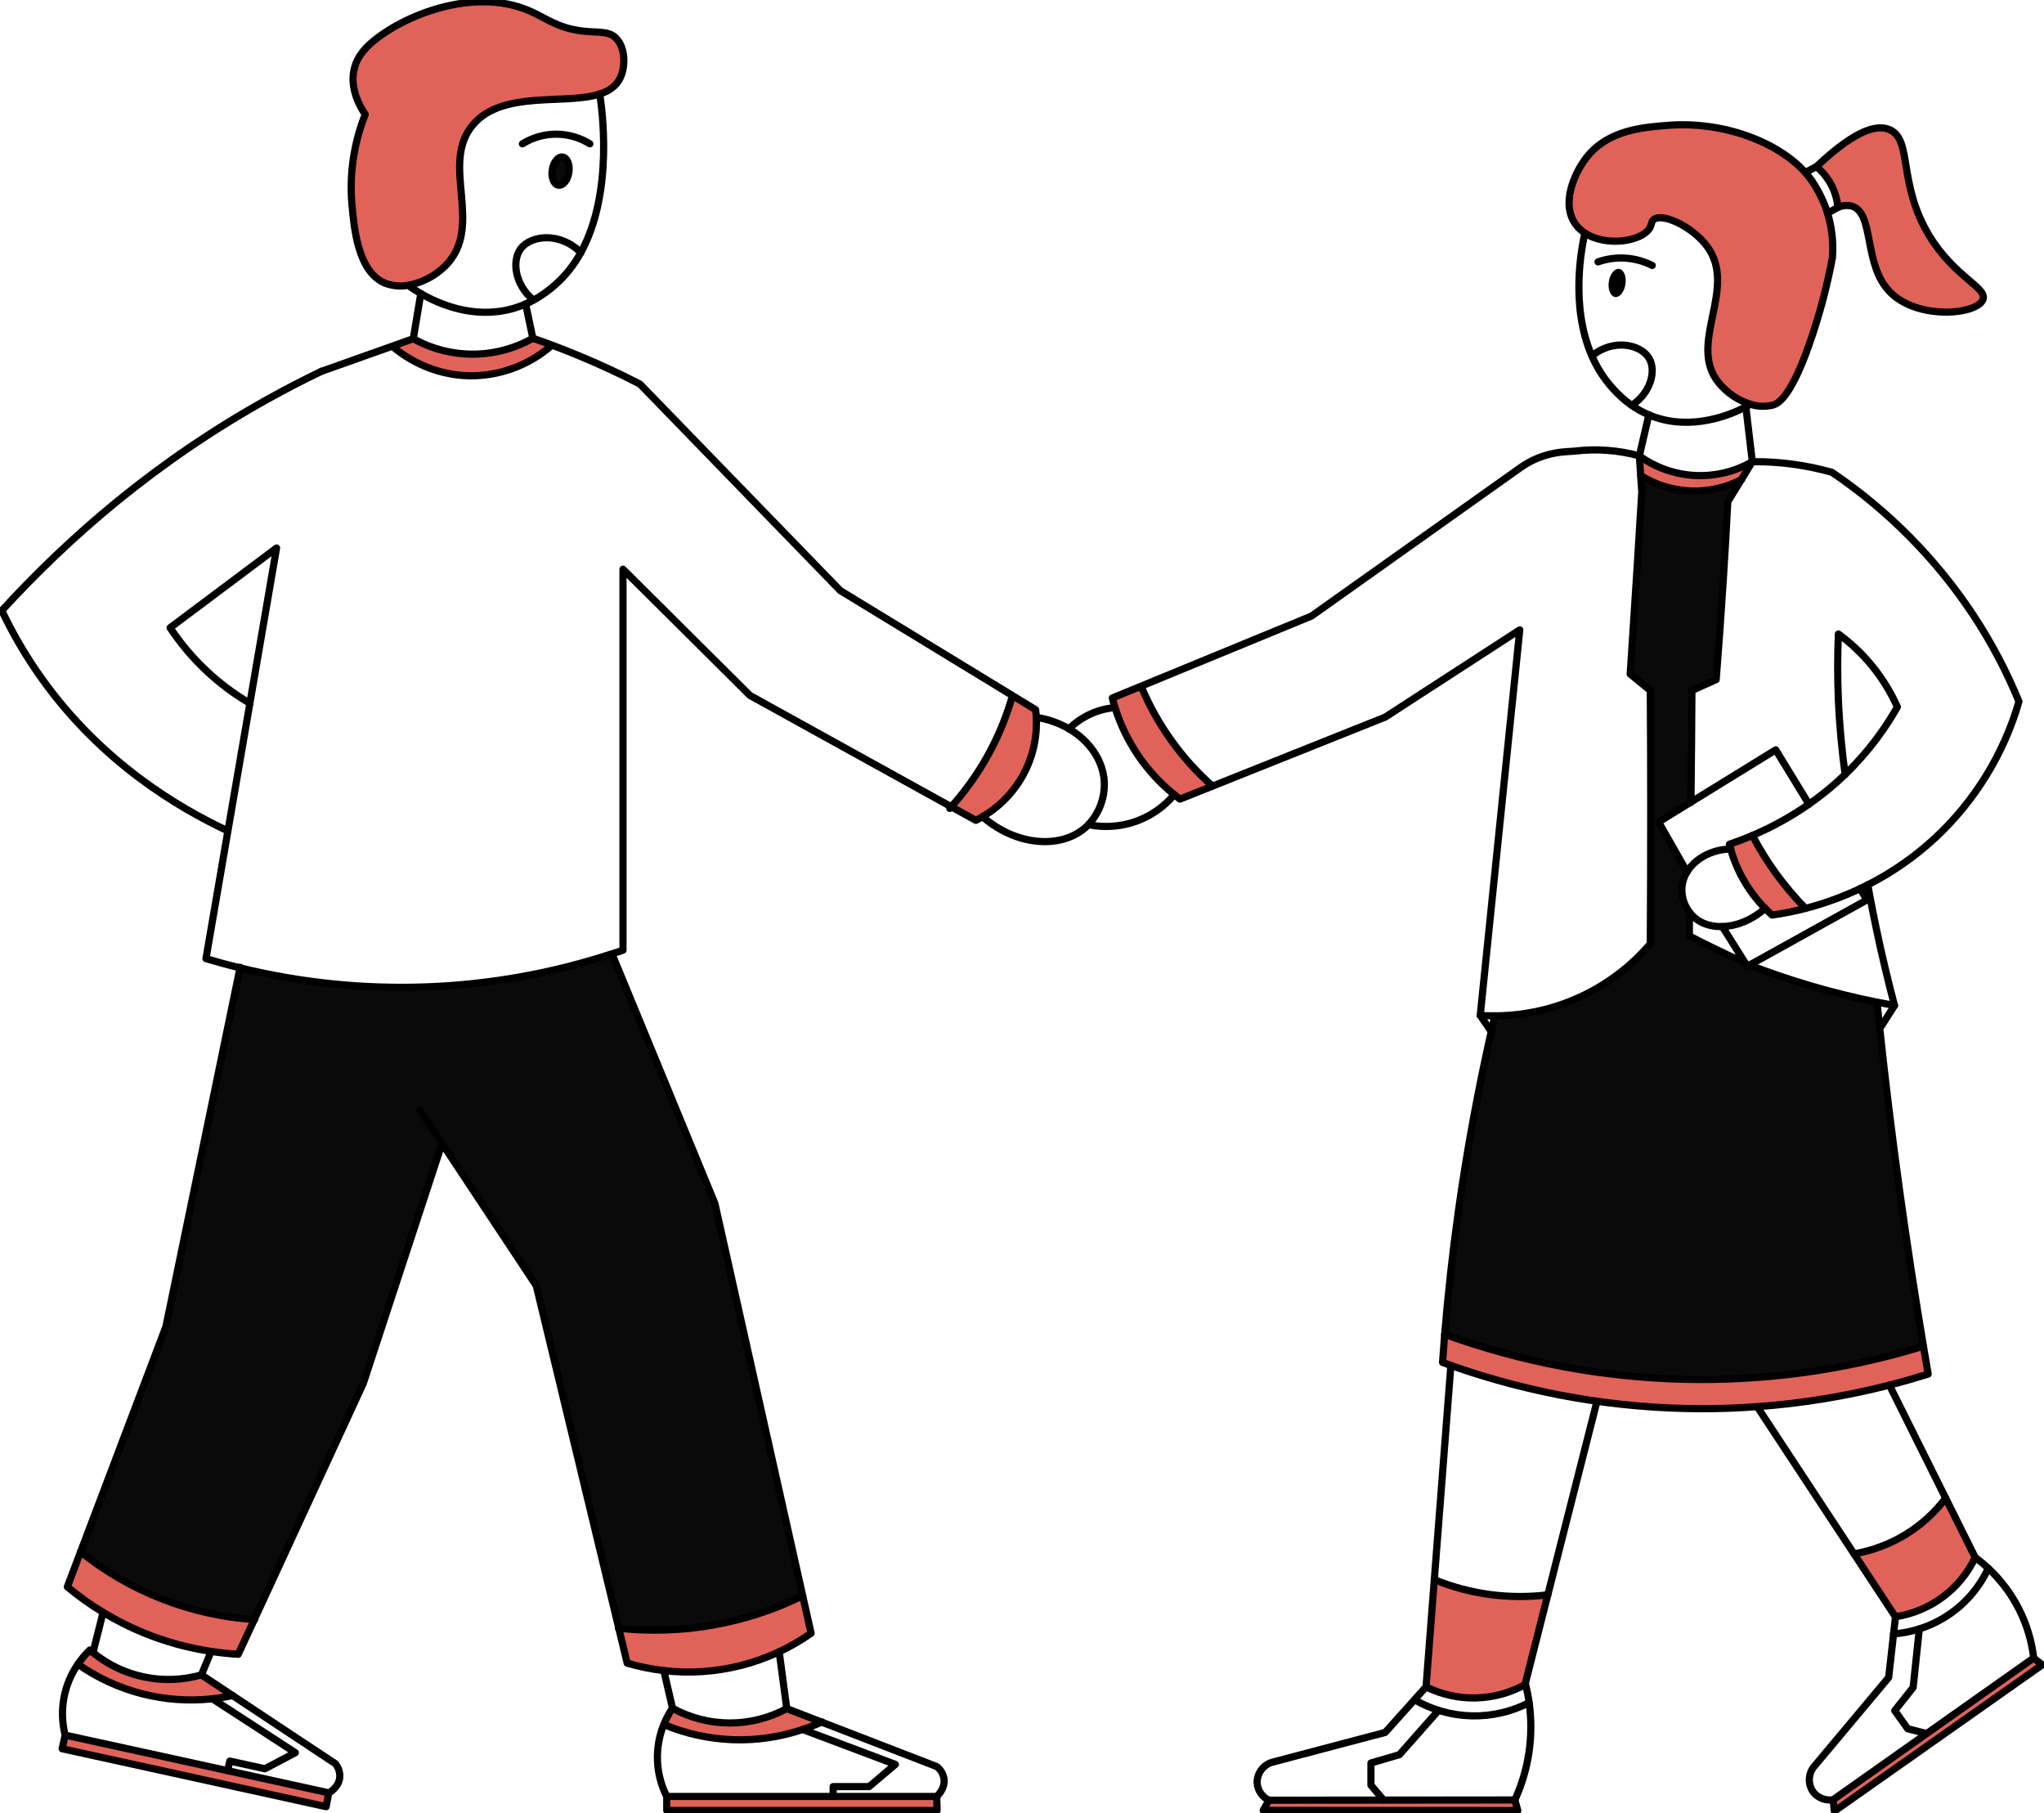 <svg width="106" height="94" viewBox="0 0 106 94" fill="none" xmlns="http://www.w3.org/2000/svg">
<g clip-path="url(#clip0_910_15259)">
<path d="M105.906 86.32C102.314 88.85 98.721 91.38 95.128 93.911C95.106 93.712 95.084 93.512 95.062 93.313L99.909 89.889L105.463 85.965L105.906 86.32Z" fill="#E16259"/>
<path d="M100.051 12.223C101.371 14.39 103.076 14.914 102.832 15.534C102.515 16.325 99.431 16.605 98 15.13C96.61 13.694 97.216 11.034 96.031 10.686C95.791 10.627 95.539 10.651 95.315 10.753C95.279 10.345 95.163 9.948 94.972 9.585C94.781 9.223 94.52 8.901 94.203 8.64C96.377 6.579 97.437 6.475 98.002 6.726C99.188 7.254 98.407 9.523 100.051 12.223Z" fill="#E16259"/>
<path d="M100.902 77.677C101.413 78.702 101.923 79.727 102.433 80.751C102.049 81.561 101.472 82.265 100.751 82.802C100.029 83.338 99.187 83.69 98.297 83.827L96.149 80.564C98.046 80.241 99.746 79.208 100.901 77.677H100.902Z" fill="#E16259"/>
<path d="M99.743 69.799C99.823 70.282 99.905 70.763 99.989 71.241C99.379 71.432 98.709 71.626 97.981 71.812C95.734 72.389 93.439 72.764 91.124 72.932C90.197 73 89.237 73.038 88.238 73.037C83.809 73.029 79.414 72.271 75.241 70.795L74.807 70.638C74.841 70.158 74.877 69.672 74.917 69.181C82.903 72.078 91.622 72.295 99.743 69.799Z" fill="#E16259"/>
<path d="M77.333 53.481C77.395 53.208 77.457 52.937 77.519 52.667C79.054 52.66 80.569 52.323 81.961 51.678C83.352 51.033 84.587 50.097 85.581 48.933C85.597 46.639 85.604 44.333 85.603 42.013C85.603 39.931 85.596 37.86 85.581 35.799L84.539 34.944C84.663 33.082 84.784 31.221 84.901 29.361C84.982 28.07 85.062 26.779 85.14 25.489C85.12 25.212 85.101 24.936 85.082 24.659C85.857 25.143 86.745 25.418 87.659 25.456C88.573 25.494 89.481 25.293 90.293 24.875L89.597 26.01C89.528 27.34 89.451 28.683 89.365 30.039C89.254 31.792 89.131 33.523 88.994 35.233L87.743 35.798C87.737 36.698 87.731 37.602 87.724 38.508C87.716 39.535 87.705 40.56 87.693 41.582L86.013 42.62L87.483 45.202C87.35 45.413 87.263 45.65 87.228 45.897C87.165 46.397 87.304 46.901 87.613 47.301C87.613 47.71 87.613 48.119 87.613 48.528C88.022 48.74 88.442 48.951 88.872 49.16C89.428 49.431 89.973 49.687 90.507 49.926L90.616 50.099L90.734 50.034C91.673 50.399 92.692 50.752 93.792 51.078C95.038 51.447 96.227 51.735 97.341 51.959C97.382 52.373 97.425 52.788 97.471 53.204C97.766 55.984 98.115 58.834 98.517 61.754C98.897 64.507 99.308 67.187 99.749 69.795C91.627 72.291 82.909 72.074 74.923 69.177C75.092 67.142 75.322 65.013 75.632 62.805C76.094 59.475 76.681 56.357 77.333 53.481Z" fill="#0A0A0A"/>
<path d="M90.78 20.962C90.131 20.76 89.556 20.372 89.127 19.848C87.485 17.82 90.138 14.962 88.528 12.78C87.778 11.766 86.229 11.028 85.764 11.383C85.621 11.491 85.665 11.639 85.547 11.835C85.129 12.528 83.287 12.811 82.191 12.089C82.013 11.975 81.856 11.831 81.728 11.663C80.918 10.594 81.642 8.961 82.292 8.144C83.404 6.744 85.206 6.603 86.48 6.504C89.388 6.276 92.225 7.385 93.615 8.946C93.734 9.078 93.845 9.218 93.946 9.364C94.215 9.765 94.442 10.192 94.623 10.638C94.679 10.783 94.728 10.926 94.77 11.066C94.993 11.807 95.078 12.582 95.02 13.353C94.771 14.696 94.43 16.021 94.001 17.318C92.912 20.637 92.189 20.936 91.934 21.005C91.553 21.099 91.153 21.084 90.78 20.962Z" fill="#E16259"/>
<path d="M93.627 47.094C93.058 47.242 92.482 47.357 91.9 47.438C91.789 47.339 91.667 47.224 91.538 47.094C91.105 46.653 90.731 46.16 90.426 45.624C90.136 45.118 89.91 44.578 89.753 44.016C89.729 43.929 89.707 43.847 89.688 43.767C90.039 43.648 90.441 43.499 90.879 43.312C91.602 44.7 92.528 45.974 93.628 47.092L93.627 47.094Z" fill="#E16259"/>
<path d="M85.015 23.636C85.857 24.245 86.859 24.598 87.899 24.652C88.939 24.705 89.972 24.457 90.874 23.937L90.298 24.874C89.486 25.292 88.578 25.493 87.664 25.455C86.75 25.417 85.862 25.142 85.087 24.658C85.062 24.317 85.038 23.976 85.015 23.636Z" fill="#E16259"/>
<path d="M80.268 82.688C79.874 84.242 79.479 85.795 79.085 87.347C78.303 87.779 77.427 88.015 76.533 88.035C75.639 88.055 74.753 87.858 73.953 87.461L74.382 81.903C76.243 82.664 78.271 82.934 80.268 82.688Z" fill="#E16259"/>
<path d="M78.558 93.327L78.713 93.873C74.313 93.869 69.911 93.866 65.509 93.864L65.802 93.339C67.784 93.339 69.766 93.337 71.747 93.333L78.558 93.327Z" fill="#E16259"/>
<path d="M57.824 36.686C57.769 36.507 57.722 36.341 57.684 36.191L59.176 35.577L59.184 35.595C60.01 37.569 61.272 39.334 62.876 40.758L61.191 41.431C61.099 41.36 60.998 41.284 60.895 41.201C59.447 40.029 58.379 38.458 57.824 36.684V36.686Z" fill="#E16259"/>
<path d="M53.741 37.197C53.794 38.227 53.562 39.251 53.071 40.158C52.579 41.066 51.846 41.822 50.953 42.344C50.812 42.428 50.693 42.49 50.606 42.534C50.182 42.298 49.757 42.064 49.332 41.83C50.782 40.218 51.852 38.303 52.462 36.227L52.549 36.087L53.712 36.796C53.721 36.904 53.733 37.036 53.741 37.197Z" fill="#E16259"/>
<path d="M48.577 93.143C48.583 93.385 48.59 93.628 48.597 93.87H34.577V93.143H48.577Z" fill="#E16259"/>
<path d="M41.627 82.738C41.773 83.387 41.919 84.035 42.063 84.684C39.843 86.243 37.123 86.932 34.424 86.62C33.781 86.546 33.146 86.416 32.525 86.232C32.38 85.63 32.235 85.029 32.091 84.426C35.366 84.781 38.675 84.196 41.627 82.742V82.738Z" fill="#E16259"/>
<path d="M22.925 59.285C21.562 63.432 20.201 67.578 18.841 71.723L13.188 83.972C9.894 83.749 6.75 82.522 4.182 80.458C5.653 76.567 7.126 72.677 8.603 68.788C9.885 62.587 11.167 56.386 12.447 50.186C18.821 51.748 25.508 51.495 31.743 49.455L31.753 49.487L37.077 62.394C38.594 69.174 40.113 75.955 41.631 82.737C38.679 84.191 35.37 84.775 32.094 84.421C30.667 78.499 29.241 72.577 27.814 66.655L22.925 59.285Z" fill="#0A0A0A"/>
<path d="M34.875 88.562C35.782 89.062 36.801 89.326 37.837 89.329C38.874 89.333 39.895 89.076 40.806 88.584C41.41 88.818 42.014 89.051 42.618 89.284C42.297 89.431 41.968 89.56 41.632 89.671C39.28 90.465 36.717 90.373 34.429 89.413C34.547 89.115 34.697 88.83 34.875 88.562Z" fill="#E16259"/>
<path d="M31.099 4.872C29.317 5.447 26.078 4.659 24.536 6.45C22.761 8.51 25.175 11.726 23.07 13.802C22.581 14.281 21.968 14.614 21.298 14.766C20.861 14.871 20.403 14.844 19.982 14.688C18.563 14.115 18.36 11.83 18.248 10.569C18.117 8.992 18.354 7.406 18.94 5.935C18.699 5.576 18.088 4.564 18.391 3.486C18.538 2.965 18.855 2.577 19.253 2.227C20.829 0.839 24.514 -0.696 27.439 0.554C28.293 0.923 28.874 1.434 30.146 1.601C31.012 1.714 31.54 1.58 31.938 1.969C32.414 2.43 32.461 3.395 32.177 4.012C31.968 4.452 31.59 4.715 31.099 4.872Z" fill="#E16259"/>
<path d="M29.18 8.14C29.418 8.175 29.562 8.53 29.503 8.932C29.443 9.334 29.2 9.632 28.962 9.597C28.724 9.562 28.579 9.206 28.639 8.804C28.699 8.402 28.941 8.107 29.18 8.14Z" fill="#0A0A0A"/>
<path d="M28.605 17.886L28.593 17.919C27.487 18.882 26.081 19.433 24.612 19.48C22.285 19.54 20.729 18.281 20.368 17.973L20.357 17.942L21.433 17.558C22.38 18.087 23.45 18.363 24.536 18.359C25.623 18.355 26.69 18.071 27.633 17.535C27.952 17.648 28.276 17.763 28.605 17.886Z" fill="#E16259"/>
<path d="M17.051 92.958C17.004 93.197 16.959 93.435 16.912 93.674L3.222 90.67L3.38 89.961C6.189 90.576 8.998 91.19 11.806 91.805L17.051 92.958Z" fill="#E16259"/>
<path d="M13.185 83.972C12.909 84.572 12.631 85.172 12.351 85.771C11.945 85.748 11.472 85.704 10.946 85.623C9.747 85.443 8.574 85.12 7.453 84.66C6.018 84.072 4.682 83.267 3.492 82.275C3.722 81.671 3.951 81.066 4.179 80.46C6.747 82.525 9.892 83.752 13.185 83.975V83.972Z" fill="#E16259"/>
<path d="M4.821 85.684C5.594 86.316 6.51 86.751 7.49 86.952C8.47 87.154 9.484 87.115 10.446 86.84L12.063 87.913C11.785 87.971 11.428 88.034 11.016 88.079C8.547 88.348 6.065 87.71 4.038 86.284C4.219 86.017 4.428 85.77 4.66 85.546C4.71 85.59 4.761 85.635 4.821 85.684Z" fill="#E16259"/>
<path d="M31.749 49.487L37.073 62.394C38.591 69.174 40.109 75.955 41.627 82.737C41.773 83.385 41.919 84.033 42.063 84.682C39.843 86.241 37.123 86.93 34.424 86.618C33.781 86.544 33.146 86.415 32.525 86.23C32.38 85.629 32.235 85.027 32.091 84.425C30.664 78.502 29.237 72.58 27.81 66.659L22.925 59.283C22.538 58.703 22.153 58.121 21.768 57.539" stroke="black" stroke-width="0.372" stroke-linecap="round" stroke-linejoin="round"/>
<path d="M22.925 59.285C21.563 63.432 20.201 67.578 18.841 71.723L13.188 83.972C12.912 84.573 12.634 85.172 12.354 85.772C11.948 85.748 11.475 85.704 10.949 85.623C9.749 85.443 8.575 85.12 7.453 84.661C6.018 84.072 4.682 83.267 3.492 82.276C3.722 81.671 3.951 81.066 4.179 80.46C5.652 76.568 7.126 72.677 8.603 68.788C9.885 62.587 11.167 56.386 12.447 50.186L12.456 50.149" stroke="black" stroke-width="0.372" stroke-linecap="round" stroke-linejoin="round"/>
<path d="M12.958 36.466L14.342 28.413L8.822 32.548C9.883 34.151 11.298 35.491 12.958 36.466V36.466Z" stroke="black" stroke-width="0.372" stroke-linecap="round" stroke-linejoin="round"/>
<path d="M16.665 19.255C17.896 18.818 19.126 18.381 20.356 17.945L21.432 17.561C22.38 18.09 23.449 18.366 24.535 18.362C25.622 18.358 26.689 18.074 27.632 17.538C27.951 17.648 28.275 17.763 28.605 17.886C29.053 18.053 29.511 18.233 29.978 18.427C31.142 18.906 32.213 19.411 33.19 19.916C36.65 23.485 40.112 27.053 43.576 30.621L52.544 36.088L53.707 36.798C53.72 36.901 53.733 37.036 53.74 37.197C53.793 38.227 53.561 39.251 53.07 40.158C52.578 41.066 51.846 41.822 50.953 42.344C50.812 42.428 50.693 42.49 50.606 42.533C50.182 42.298 49.757 42.064 49.332 41.83C45.852 39.905 42.373 37.981 38.894 36.059L32.308 29.513V49.266C32.122 49.329 31.937 49.392 31.743 49.45C25.508 51.49 18.821 51.743 12.447 50.181C11.805 50.026 11.216 49.863 10.681 49.703C11.06 47.494 11.44 45.285 11.82 43.076C12.201 40.867 12.58 38.663 12.958 36.466" stroke="black" stroke-width="0.372" stroke-linecap="round" stroke-linejoin="round"/>
<path d="M11.816 43.081C9.236 41.873 5.278 39.532 2.178 35.198C1.379 34.082 0.681 32.898 0.094 31.659C3.549 27.879 8.069 23.925 13.894 20.688C14.827 20.169 15.751 19.691 16.667 19.253" stroke="black" stroke-width="0.372" stroke-linecap="round" stroke-linejoin="round"/>
<path d="M4.178 80.458C6.746 82.522 9.891 83.749 13.184 83.972H13.207" stroke="black" stroke-width="0.372" stroke-linecap="round" stroke-linejoin="round"/>
<path d="M32.073 84.421H32.091C35.366 84.775 38.675 84.191 41.628 82.737" stroke="black" stroke-width="0.372" stroke-linecap="round" stroke-linejoin="round"/>
<path d="M52.459 36.228C51.848 38.305 50.778 40.219 49.328 41.832L49.254 41.914" stroke="black" stroke-width="0.372" stroke-linecap="round" stroke-linejoin="round"/>
<path d="M77.521 52.669C77.459 52.938 77.397 53.21 77.335 53.483C76.686 56.363 76.095 59.476 75.628 62.811C75.319 65.019 75.088 67.144 74.919 69.183C74.879 69.675 74.842 70.16 74.809 70.64L75.243 70.796C79.416 72.273 83.813 73.031 88.243 73.039C89.242 73.039 90.205 73.002 91.128 72.933C93.443 72.766 95.738 72.391 97.986 71.814C98.713 71.63 99.383 71.433 99.994 71.243C99.911 70.765 99.829 70.284 99.748 69.801C99.309 67.194 98.898 64.513 98.516 61.76C98.112 58.841 97.764 55.991 97.47 53.209C97.425 52.793 97.382 52.378 97.34 51.964" stroke="black" stroke-width="0.372" stroke-linecap="round" stroke-linejoin="round"/>
<path d="M85.015 23.636C83.923 23.338 82.782 23.254 81.658 23.39C81.328 23.431 80.101 23.356 78.837 24.254L68.017 31.939L59.176 35.577L57.684 36.191C57.722 36.341 57.769 36.507 57.824 36.686C58.379 38.459 59.447 40.031 60.895 41.203C60.998 41.286 61.097 41.362 61.191 41.433L62.876 40.76L71.836 37.181L78.814 32.657C78.13 39.319 77.446 45.983 76.763 52.648C76.977 52.663 77.231 52.672 77.521 52.67C79.056 52.663 80.571 52.325 81.963 51.681C83.354 51.036 84.589 50.1 85.583 48.935C85.598 46.642 85.606 44.336 85.605 42.015C85.605 39.934 85.598 37.862 85.583 35.801L84.541 34.947C84.665 33.085 84.785 31.224 84.903 29.364C84.984 28.073 85.064 26.782 85.142 25.491C85.121 25.215 85.103 24.938 85.084 24.662C85.061 24.318 85.038 23.976 85.015 23.636Z" stroke="black" stroke-width="0.372" stroke-linecap="round" stroke-linejoin="round"/>
<path d="M95.686 40.15C95.871 39.977 96.047 39.794 96.226 39.605C97.064 38.711 97.792 37.721 98.395 36.655C97.726 35.15 96.671 33.845 95.337 32.871C95.292 33.929 95.285 35.073 95.337 36.291C95.397 37.685 95.527 38.975 95.686 40.15Z" stroke="black" stroke-width="0.372" stroke-linecap="round" stroke-linejoin="round"/>
<path d="M87.692 41.606V41.584C87.704 40.563 87.714 39.538 87.723 38.51C87.731 37.605 87.737 36.701 87.742 35.8L89 35.233C89.135 33.524 89.258 31.793 89.37 30.04C89.457 28.684 89.535 27.34 89.602 26.011L90.3 24.875L90.875 23.938C92.272 23.924 93.664 24.111 95.007 24.491C97.909 26.457 100.396 28.968 102.328 31.883C103.263 33.3 104.057 34.804 104.701 36.373C103.918 39.091 102.406 41.545 100.328 43.472C99.288 44.429 98.12 45.24 96.858 45.881C96.723 45.949 96.59 46.015 96.457 46.077C95.547 46.507 94.599 46.849 93.625 47.101C93.056 47.248 92.48 47.363 91.898 47.445C91.787 47.345 91.665 47.23 91.536 47.1C91.103 46.66 90.73 46.166 90.424 45.63C90.134 45.124 89.908 44.584 89.751 44.022C89.727 43.936 89.705 43.853 89.686 43.773C90.038 43.654 90.439 43.505 90.877 43.318C91.908 42.88 92.89 42.337 93.808 41.697C94.474 41.233 95.101 40.718 95.685 40.156" stroke="black" stroke-width="0.372" stroke-linecap="round" stroke-linejoin="round"/>
<path d="M90.505 49.927C89.97 49.689 89.423 49.433 88.869 49.162C88.436 48.953 88.017 48.742 87.611 48.53C87.611 48.121 87.611 47.712 87.611 47.303" stroke="black" stroke-width="0.372" stroke-linecap="round" stroke-linejoin="round"/>
<path d="M96.86 45.875C96.904 46.123 96.953 46.373 96.999 46.625C97.092 47.117 97.191 47.613 97.296 48.114C97.589 49.511 97.91 50.851 98.248 52.132C97.95 52.08 97.645 52.022 97.335 51.96C96.223 51.736 95.032 51.45 93.786 51.079C92.689 50.753 91.67 50.4 90.728 50.035" stroke="black" stroke-width="0.372" stroke-linecap="round" stroke-linejoin="round"/>
<path d="M98.248 52.133C98.021 52.487 97.795 52.842 97.57 53.197" stroke="black" stroke-width="0.372" stroke-linecap="round" stroke-linejoin="round"/>
<path d="M76.763 52.645C76.948 52.922 77.143 53.199 77.333 53.482L77.368 53.532" stroke="black" stroke-width="0.372" stroke-linecap="round" stroke-linejoin="round"/>
<path d="M59.184 35.595C60.01 37.569 61.272 39.334 62.876 40.758" stroke="black" stroke-width="0.372" stroke-linecap="round" stroke-linejoin="round"/>
<path d="M90.878 43.313C91.601 44.701 92.528 45.975 93.627 47.093" stroke="black" stroke-width="0.372" stroke-linecap="round" stroke-linejoin="round"/>
<path d="M79.072 87.393C79.076 87.377 79.08 87.362 79.085 87.347C79.478 85.793 79.872 84.24 80.268 82.688C81.117 79.346 81.966 76.004 82.816 72.662" stroke="black" stroke-width="0.372" stroke-linecap="round" stroke-linejoin="round"/>
<path d="M75.241 70.796C74.954 74.498 74.668 78.2 74.382 81.903L73.953 87.461" stroke="black" stroke-width="0.372" stroke-linecap="round" stroke-linejoin="round"/>
<path d="M102.432 80.751C101.921 79.727 101.411 78.702 100.901 77.677C99.928 75.721 98.955 73.766 97.981 71.813" stroke="black" stroke-width="0.372" stroke-linecap="round" stroke-linejoin="round"/>
<path d="M91.126 72.933C92.8 75.476 94.474 78.02 96.148 80.564L98.296 83.827" stroke="black" stroke-width="0.372" stroke-linecap="round" stroke-linejoin="round"/>
<path d="M91.543 47.094C90.847 47.714 90.046 48.016 89.326 48.04C88.77 48.058 88.267 47.906 87.899 47.597C87.795 47.51 87.702 47.411 87.621 47.303C87.311 46.903 87.173 46.399 87.235 45.899C87.271 45.652 87.358 45.415 87.49 45.203C87.899 44.536 88.736 44.044 89.759 44.017" stroke="black" stroke-width="0.372" stroke-linecap="round" stroke-linejoin="round"/>
<path d="M87.483 45.202L86.013 42.62L87.692 41.586L92.088 38.878C92.663 39.817 93.237 40.755 93.809 41.695" stroke="black" stroke-width="0.372" stroke-linecap="round" stroke-linejoin="round"/>
<path d="M96.459 46.072C96.577 46.267 96.696 46.464 96.816 46.66C94.786 47.784 92.757 48.909 90.731 50.036L90.613 50.101L90.505 49.928C90.111 49.297 89.716 48.668 89.318 48.041" stroke="black" stroke-width="0.372" stroke-linecap="round" stroke-linejoin="round"/>
<path d="M21.286 14.88L21.326 14.908C21.434 14.981 21.604 15.092 21.822 15.221C22.733 15.749 24.524 16.544 26.511 16.021C26.766 15.954 27.016 15.867 27.258 15.761C27.401 15.7 27.536 15.634 27.661 15.565C28.073 15.34 28.457 15.068 28.805 14.754C29.335 14.282 29.78 13.723 30.118 13.1C31.86 9.95 31.201 5.502 31.099 4.872C31.099 4.872 31.099 4.868 31.099 4.865" stroke="black" stroke-width="0.372" stroke-linecap="round" stroke-linejoin="round"/>
<path d="M21.298 14.766C20.861 14.871 20.403 14.844 19.982 14.688C18.563 14.115 18.36 11.83 18.248 10.569C18.117 8.992 18.354 7.406 18.94 5.935C18.699 5.576 18.088 4.564 18.391 3.486C18.538 2.965 18.855 2.577 19.253 2.227C20.829 0.839 24.514 -0.696 27.439 0.554C28.293 0.923 28.874 1.434 30.146 1.601C31.012 1.714 31.54 1.58 31.938 1.969C32.414 2.43 32.461 3.395 32.177 4.012C31.972 4.459 31.593 4.718 31.103 4.876C29.321 5.451 26.082 4.662 24.54 6.454C22.765 8.513 25.178 11.73 23.074 13.806C22.583 14.284 21.968 14.616 21.298 14.766V14.766Z" stroke="black" stroke-width="0.372" stroke-linecap="round" stroke-linejoin="round"/>
<path d="M21.822 15.221L21.433 17.561" stroke="black" stroke-width="0.372" stroke-linecap="round" stroke-linejoin="round"/>
<path d="M27.258 15.76L27.633 17.537" stroke="black" stroke-width="0.372" stroke-linecap="round" stroke-linejoin="round"/>
<path d="M20.372 17.976C20.732 18.284 22.289 19.543 24.616 19.482C26.085 19.436 27.491 18.883 28.596 17.92" stroke="black" stroke-width="0.372" stroke-linecap="round" stroke-linejoin="round"/>
<path d="M29.503 8.935C29.442 9.338 29.2 9.636 28.962 9.601C28.724 9.566 28.579 9.21 28.639 8.808C28.699 8.406 28.941 8.107 29.18 8.143C29.419 8.179 29.562 8.533 29.503 8.935Z" stroke="black" stroke-width="0.372" stroke-linecap="round" stroke-linejoin="round"/>
<path d="M30.123 13.105L30.118 13.1C29.071 12.021 27.532 12.182 27 12.9C26.537 13.526 26.698 14.76 27.657 15.557" stroke="black" stroke-width="0.372" stroke-linecap="round" stroke-linejoin="round"/>
<path d="M90.781 20.962C90.725 20.995 90.642 21.041 90.535 21.097C89.761 21.498 87.735 22.366 85.656 21.57C85.607 21.551 85.557 21.53 85.509 21.511C85.197 21.378 84.9 21.214 84.622 21.021C84.259 20.766 83.928 20.469 83.634 20.137C83.183 19.639 82.818 19.07 82.553 18.454C81.391 15.793 82.058 12.67 82.191 12.086" stroke="black" stroke-width="0.372" stroke-linecap="round" stroke-linejoin="round"/>
<path d="M93.617 8.941C92.227 7.38 89.389 6.267 86.482 6.5C85.208 6.598 83.407 6.739 82.294 8.14C81.645 8.957 80.92 10.589 81.73 11.659C81.858 11.826 82.015 11.97 82.193 12.085C83.289 12.807 85.131 12.524 85.549 11.83C85.667 11.635 85.623 11.486 85.766 11.379C86.23 11.024 87.78 11.761 88.53 12.775C90.14 14.954 87.487 17.817 89.128 19.844C89.558 20.37 90.132 20.759 90.782 20.962C91.157 21.084 91.56 21.098 91.943 21.002C92.198 20.93 92.921 20.627 94.009 17.314C94.439 16.017 94.779 14.693 95.029 13.35C95.086 12.579 95.002 11.803 94.779 11.062C94.736 10.922 94.686 10.779 94.631 10.635C94.45 10.188 94.224 9.761 93.955 9.361C93.851 9.214 93.739 9.074 93.617 8.941V8.941Z" stroke="black" stroke-width="0.372" stroke-linecap="round" stroke-linejoin="round"/>
<path d="M90.539 21.104C90.65 22.049 90.762 22.994 90.873 23.937" stroke="black" stroke-width="0.372" stroke-linecap="round" stroke-linejoin="round"/>
<path d="M85.508 21.508C85.344 22.216 85.18 22.924 85.015 23.633" stroke="black" stroke-width="0.372" stroke-linecap="round" stroke-linejoin="round"/>
<path d="M82.567 18.447C83.667 17.538 85.101 17.852 85.525 18.584C85.896 19.22 85.614 20.364 84.627 21.013" stroke="black" stroke-width="0.372" stroke-linecap="round" stroke-linejoin="round"/>
<path d="M85.015 23.636C85.857 24.245 86.859 24.598 87.899 24.652C88.939 24.705 89.972 24.457 90.874 23.937" stroke="black" stroke-width="0.372" stroke-linecap="round" stroke-linejoin="round"/>
<path d="M50.953 42.343C52.723 43.883 55 44.003 56.253 42.938C56.321 42.881 56.385 42.819 56.446 42.754C56.726 42.456 56.944 42.104 57.084 41.72C57.225 41.336 57.287 40.928 57.266 40.52C57.203 39.438 56.512 38.418 55.434 37.785C54.914 37.484 54.341 37.284 53.745 37.195V37.195" stroke="black" stroke-width="0.372" stroke-linecap="round" stroke-linejoin="round"/>
<path d="M57.825 36.686C56.922 36.765 56.075 37.157 55.432 37.792" stroke="black" stroke-width="0.372" stroke-linecap="round" stroke-linejoin="round"/>
<path d="M60.895 41.2C60.365 41.837 59.672 42.318 58.888 42.593C58.104 42.867 57.26 42.924 56.446 42.758" stroke="black" stroke-width="0.372" stroke-linecap="round" stroke-linejoin="round"/>
<path d="M74.917 69.181C82.903 72.078 91.622 72.295 99.743 69.799" stroke="black" stroke-width="0.372" stroke-linecap="round" stroke-linejoin="round"/>
<path d="M93.617 8.941L94.199 8.639C94.516 8.901 94.777 9.222 94.968 9.585C95.159 9.948 95.276 10.345 95.311 10.752C95.132 10.855 94.952 10.959 94.771 11.061" stroke="black" stroke-width="0.372" stroke-linecap="round" stroke-linejoin="round"/>
<path d="M94.199 8.64C96.373 6.579 97.434 6.475 97.999 6.726C99.19 7.254 98.409 9.521 100.053 12.223C101.373 14.39 103.078 14.914 102.833 15.534C102.517 16.325 99.433 16.605 98.002 15.13C96.612 13.694 97.218 11.034 96.032 10.686C95.793 10.627 95.541 10.651 95.317 10.753" stroke="black" stroke-width="0.372" stroke-linecap="round" stroke-linejoin="round"/>
<path d="M34.875 88.562C34.695 88.829 34.544 89.115 34.424 89.413C34.181 90.01 34.069 90.651 34.096 91.295C34.122 91.938 34.286 92.568 34.577 93.143H48.577C48.595 93.127 49.051 92.734 48.947 92.183C48.899 91.948 48.768 91.739 48.577 91.593L42.614 89.288C42.009 89.055 41.405 88.822 40.801 88.587C39.89 89.08 38.869 89.337 37.833 89.333C36.796 89.329 35.777 89.066 34.87 88.566L34.875 88.562Z" stroke="black" stroke-width="0.372" stroke-linecap="round" stroke-linejoin="round"/>
<path d="M34.577 93.143V93.87H48.597C48.59 93.627 48.583 93.385 48.577 93.143" stroke="black" stroke-width="0.372" stroke-linecap="round" stroke-linejoin="round"/>
<path d="M40.801 88.584C40.67 87.6 40.539 86.619 40.408 85.641" stroke="black" stroke-width="0.372" stroke-linecap="round" stroke-linejoin="round"/>
<path d="M34.875 88.562C34.724 87.914 34.574 87.266 34.424 86.616" stroke="black" stroke-width="0.372" stroke-linecap="round" stroke-linejoin="round"/>
<path d="M34.424 89.413C36.713 90.373 39.276 90.465 41.627 89.671C41.963 89.56 42.292 89.431 42.614 89.284C42.618 89.283 42.623 89.281 42.627 89.279" stroke="black" stroke-width="0.372" stroke-linecap="round" stroke-linejoin="round"/>
<path d="M41.627 89.672L46.432 91.48L45.072 92.632H43.206V93.144" stroke="black" stroke-width="0.372" stroke-linecap="round" stroke-linejoin="round"/>
<path d="M4.821 85.684C4.761 85.635 4.709 85.592 4.66 85.549C4.428 85.773 4.219 86.02 4.038 86.287C3.672 86.818 3.425 87.421 3.311 88.054C3.198 88.688 3.221 89.339 3.38 89.963C6.189 90.577 8.998 91.192 11.806 91.806L17.051 92.956C17.074 92.945 17.607 92.658 17.621 92.098C17.626 91.858 17.542 91.625 17.387 91.441L12.063 87.912L10.446 86.839C9.484 87.114 8.47 87.153 7.49 86.951C6.51 86.75 5.594 86.315 4.821 85.683V85.684Z" stroke="black" stroke-width="0.372" stroke-linecap="round" stroke-linejoin="round"/>
<path d="M3.38 89.96L3.222 90.669L16.912 93.673C16.959 93.434 17.005 93.196 17.051 92.957" stroke="black" stroke-width="0.372" stroke-linecap="round" stroke-linejoin="round"/>
<path d="M10.446 86.84C10.613 86.434 10.78 86.029 10.949 85.624" stroke="black" stroke-width="0.372" stroke-linecap="round" stroke-linejoin="round"/>
<path d="M4.821 85.684L5.346 83.596" stroke="black" stroke-width="0.372" stroke-linecap="round" stroke-linejoin="round"/>
<path d="M4.038 86.284C6.065 87.71 8.547 88.348 11.016 88.079C11.428 88.034 11.782 87.971 12.063 87.913H12.077" stroke="black" stroke-width="0.372" stroke-linecap="round" stroke-linejoin="round"/>
<path d="M11.016 88.079L15.316 90.874L13.739 91.707L11.917 91.308L11.806 91.808" stroke="black" stroke-width="0.372" stroke-linecap="round" stroke-linejoin="round"/>
<path d="M65.802 93.337C67.784 93.337 69.766 93.335 71.747 93.332L78.558 93.325C79.283 91.748 79.54 89.998 79.3 88.281C79.255 87.961 79.193 87.644 79.115 87.331L79.085 87.347C78.303 87.779 77.427 88.015 76.533 88.035C75.639 88.055 74.753 87.858 73.953 87.461C73.754 87.682 73.553 87.905 73.355 88.128L71.833 89.824L65.947 91.377C65.723 91.45 65.529 91.593 65.393 91.785C65.257 91.977 65.187 92.207 65.194 92.442C65.206 92.631 65.269 92.814 65.376 92.971C65.483 93.128 65.63 93.255 65.802 93.337V93.337Z" stroke="black" stroke-width="0.372" stroke-linecap="round" stroke-linejoin="round"/>
<path d="M78.558 93.327L78.713 93.873C74.313 93.869 69.911 93.866 65.509 93.864L65.802 93.339" stroke="black" stroke-width="0.372" stroke-linecap="round" stroke-linejoin="round"/>
<path d="M73.355 88.128C74.252 88.65 75.267 88.937 76.306 88.964C77.345 88.991 78.374 88.756 79.297 88.281" stroke="black" stroke-width="0.372" stroke-linecap="round" stroke-linejoin="round"/>
<path d="M74.382 81.903C76.243 82.664 78.271 82.934 80.268 82.688" stroke="black" stroke-width="0.372" stroke-linecap="round" stroke-linejoin="round"/>
<path d="M74.598 88.685L72.571 90.977L71.096 91.408V92.56L71.747 93.324" stroke="black" stroke-width="0.372" stroke-linecap="round" stroke-linejoin="round"/>
<path d="M95.064 93.311L99.911 89.887L105.465 85.963C105.258 84.185 104.423 82.538 103.111 81.314C102.895 81.114 102.67 80.926 102.434 80.751C102.05 81.561 101.473 82.266 100.751 82.802C100.03 83.338 99.188 83.69 98.298 83.827C98.265 84.123 98.231 84.42 98.199 84.715C98.115 85.469 98.03 86.223 97.944 86.976L94.044 91.632C93.904 91.82 93.829 92.049 93.83 92.283C93.831 92.518 93.908 92.746 94.049 92.933C94.17 93.08 94.327 93.192 94.506 93.258C94.684 93.324 94.876 93.343 95.064 93.311V93.311Z" stroke="black" stroke-width="0.372" stroke-linecap="round" stroke-linejoin="round"/>
<path d="M105.463 85.962L105.906 86.32C102.314 88.85 98.721 91.38 95.128 93.91C95.106 93.711 95.084 93.512 95.062 93.313" stroke="black" stroke-width="0.372" stroke-linecap="round" stroke-linejoin="round"/>
<path d="M98.197 84.715C99.246 84.635 100.255 84.278 101.118 83.68C101.982 83.082 102.669 82.266 103.109 81.315" stroke="black" stroke-width="0.372" stroke-linecap="round" stroke-linejoin="round"/>
<path d="M99.534 84.456L99.214 87.491L98.26 88.691L98.93 89.631L99.906 89.881" stroke="black" stroke-width="0.372" stroke-linecap="round" stroke-linejoin="round"/>
<path d="M85.087 24.658C85.862 25.142 86.75 25.417 87.664 25.455C88.578 25.493 89.486 25.293 90.298 24.874L90.321 24.862" stroke="black" stroke-width="0.372" stroke-linecap="round" stroke-linejoin="round"/>
<path d="M96.148 80.564C98.045 80.241 99.746 79.208 100.9 77.677" stroke="black" stroke-width="0.372" stroke-linecap="round" stroke-linejoin="round"/>
<path d="M27.091 7.459C27.615 7.131 28.222 6.957 28.841 6.957C29.461 6.957 30.067 7.131 30.591 7.459" stroke="black" stroke-width="0.372" stroke-linecap="round" stroke-linejoin="round"/>
<path d="M84.295 14.734C84.355 14.332 84.21 13.977 83.972 13.942C83.733 13.907 83.491 14.204 83.431 14.607C83.371 15.009 83.516 15.364 83.754 15.399C83.993 15.434 84.235 15.137 84.295 14.734Z" fill="black"/>
<path d="M82.871 13.579C83.328 13.419 83.813 13.352 84.296 13.384C84.779 13.416 85.251 13.545 85.683 13.763" stroke="black" stroke-width="0.372" stroke-linecap="round" stroke-linejoin="round"/>
</g>
<defs>
<clipPath id="clip0_910_15259">
<rect width="106" height="94" fill="white"/>
</clipPath>
</defs>
</svg>
